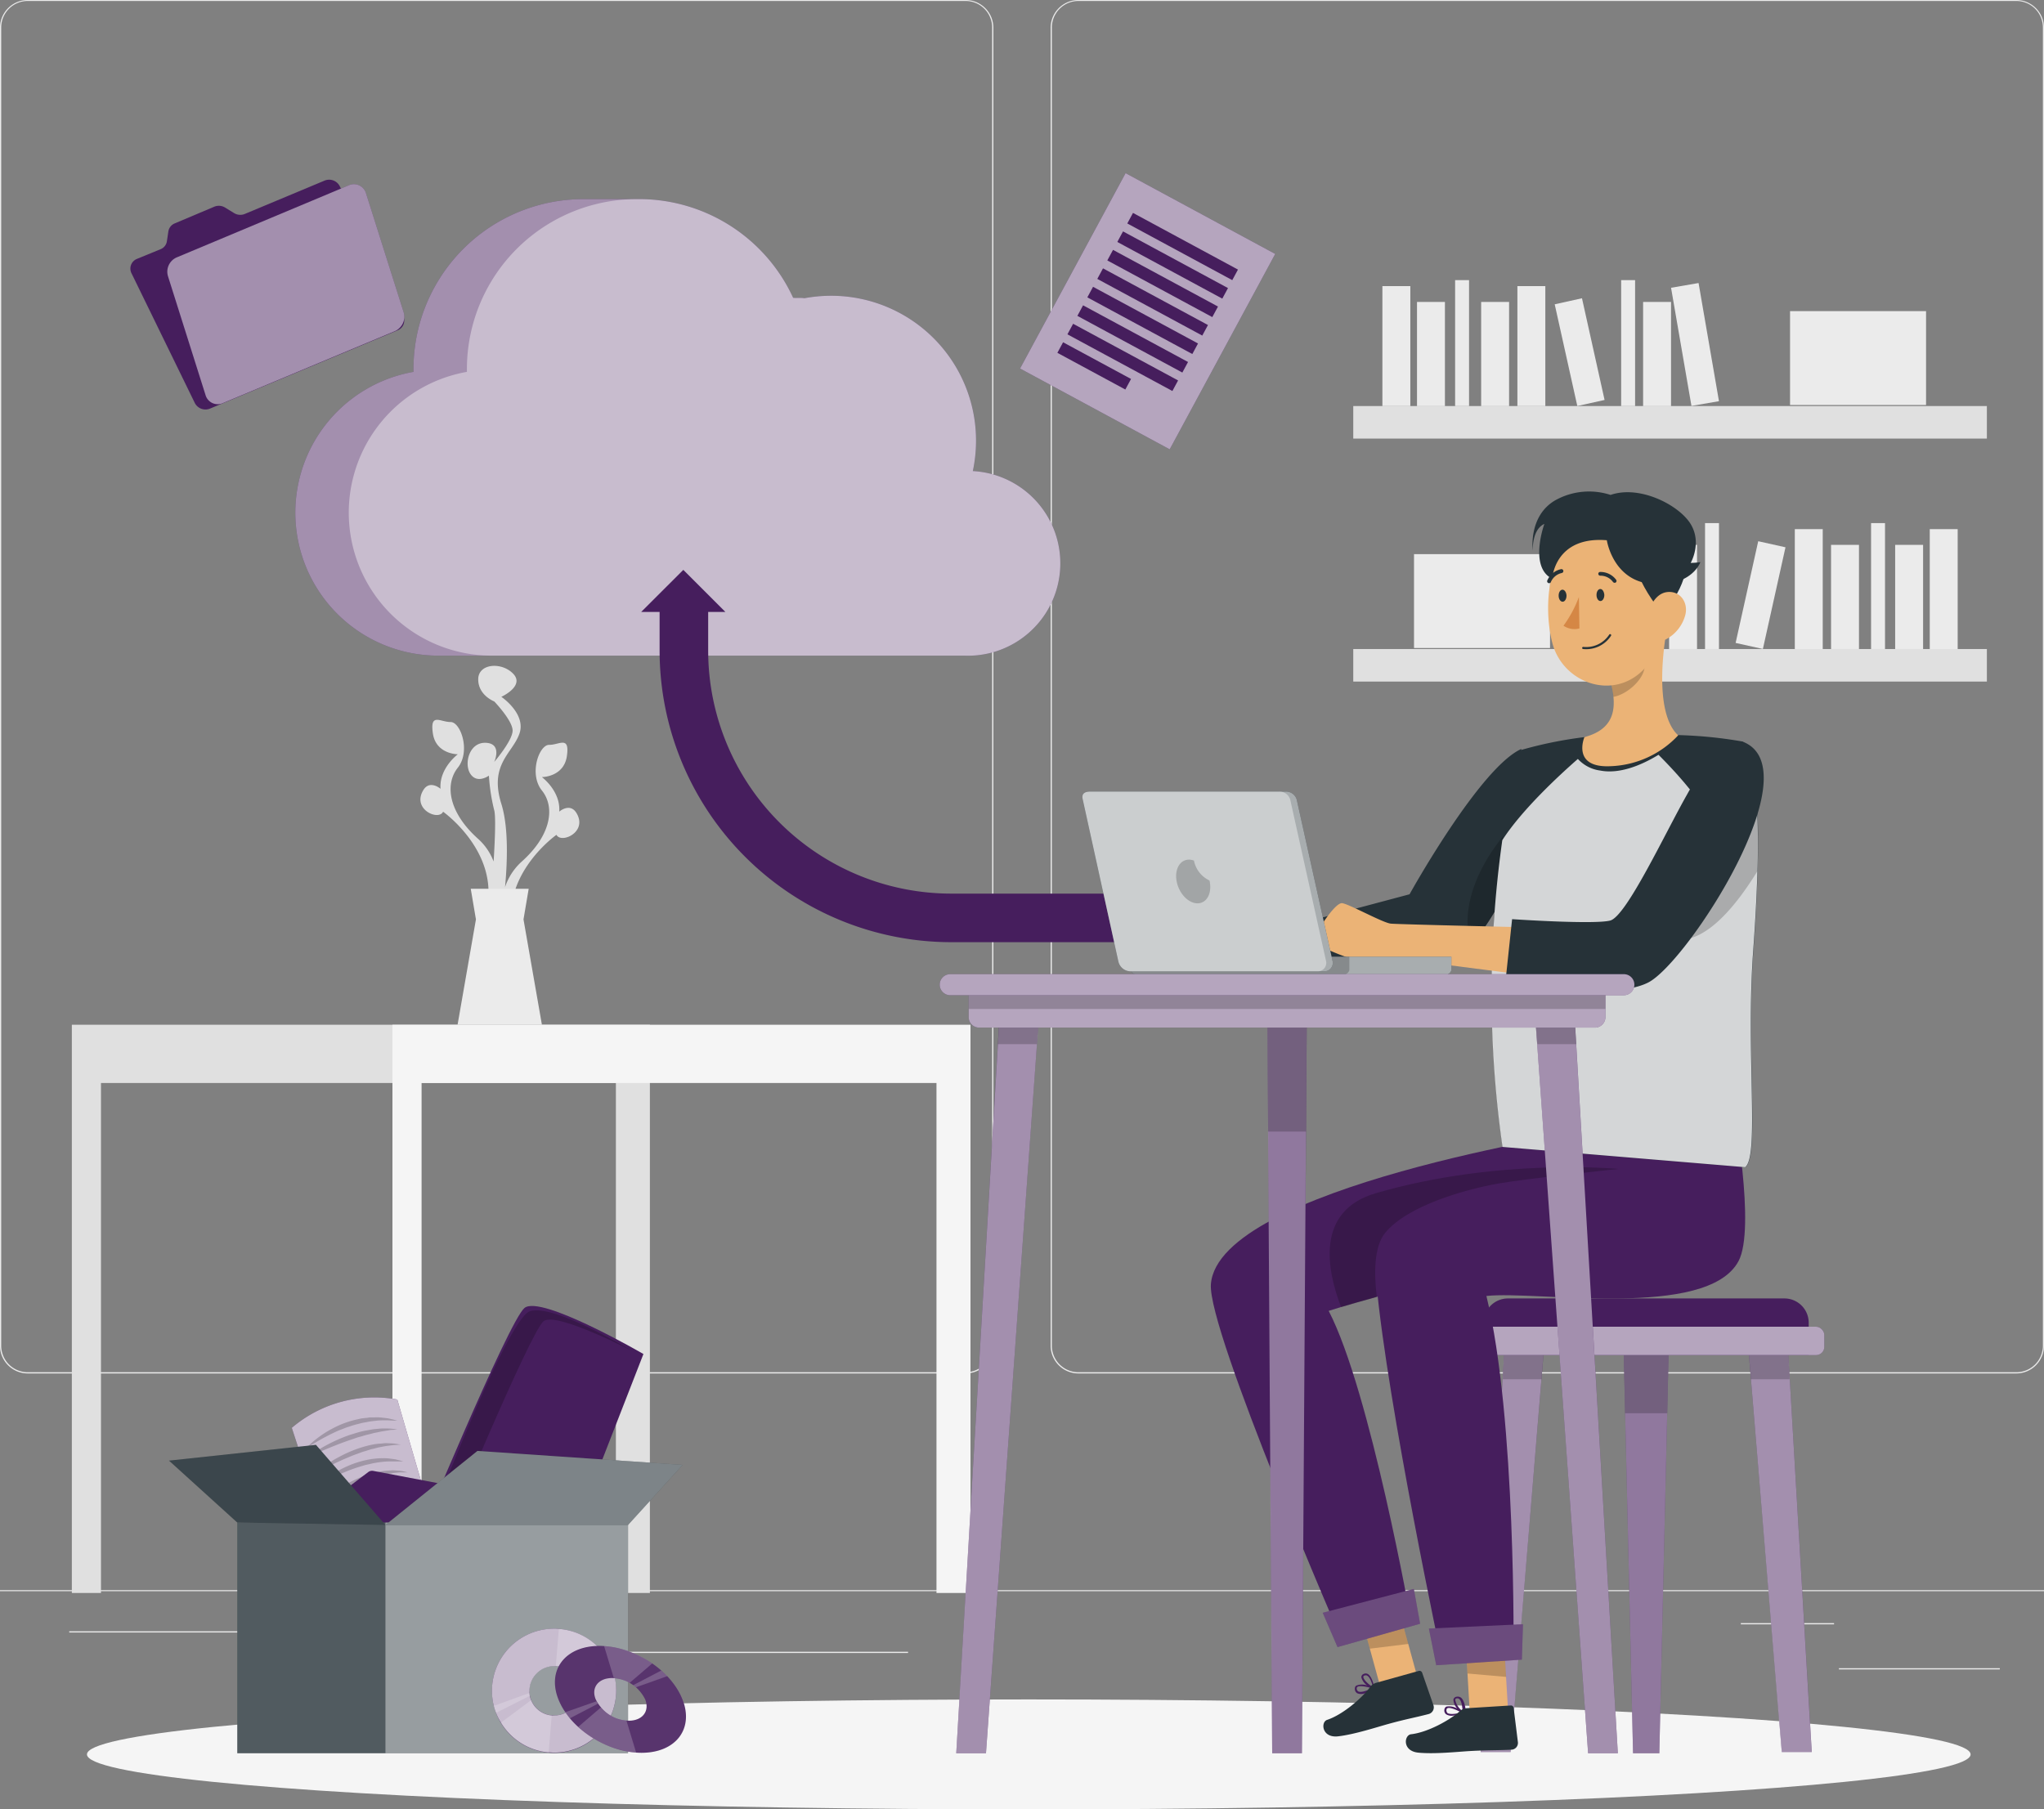 <svg xmlns="http://www.w3.org/2000/svg" width="503" height="445.348" viewBox="0 0 503 445.348">
    <rect x="0" y="0" width="503" height="445.348" fill="#808080" stroke="none"/>
    <defs>
        <style>
            .cls-1 {
            fill: #ebebeb;
            }

            .cls-2 {
            fill: #e0e0e0;
            }

            .cls-3 {
            fill: #f5f5f5;
            }

            .cls-4 {
            fill: #461e5d;
            }

            .cls-12, .cls-13, .cls-15, .cls-5, .cls-6, .cls-7, .cls-8 {
            fill: #fff;
            }

            .cls-5 {
            opacity: 0.6;
            }

            .cls-6 {
            opacity: 0.5;
            }

            .cls-7 {
            opacity: 0.4;
            }

            .cls-8 {
            opacity: 0.7;
            }

            .cls-10, .cls-12, .cls-9 {
            opacity: 0.2;
            }

            .cls-11 {
            fill: #263238;
            }

            .cls-13 {
            opacity: 0.1;
            }

            .cls-14 {
            fill: #ebb376;
            }

            .cls-15 {
            opacity: 0.8;
            }

            .cls-16 {
            fill: #d58745;
            }

            .cls-17 {
            fill: none;
            stroke: #263238;
            stroke-linecap: round;
            stroke-linejoin: round;
            stroke-width: 0.526px;
            }
        </style>
    </defs>
    <g id="Group_1736" data-name="Group 1736" transform="translate(-180 -108.432)">
        <rect id="Rectangle_2481" data-name="Rectangle 2481" class="cls-1" width="503" height="0.252"
              transform="translate(180 499.822)"/>
        <rect id="Rectangle_2482" data-name="Rectangle 2482" class="cls-1" width="39.591" height="0.299"
              transform="translate(632.532 519.033)"/>
        <rect id="Rectangle_2483" data-name="Rectangle 2483" class="cls-1" width="10.388" height="0.299"
              transform="translate(519.868 522.283)"/>
        <rect id="Rectangle_2484" data-name="Rectangle 2484" class="cls-1" width="22.939" height="0.299"
              transform="translate(608.396 507.937)"/>
        <rect id="Rectangle_2485" data-name="Rectangle 2485" class="cls-1" width="51.628" height="0.299"
              transform="translate(197.034 509.945)"/>
        <rect id="Rectangle_2486" data-name="Rectangle 2486" class="cls-1" width="7.567" height="0.299"
              transform="translate(259.312 509.945)"/>
        <rect id="Rectangle_2487" data-name="Rectangle 2487" class="cls-1" width="111.982" height="0.299"
              transform="translate(291.48 514.988)"/>
        <path id="Path_8881" data-name="Path 8881" class="cls-1"
              d="M275.838,393.051H45.024a6.826,6.826,0,0,1-6.814-6.826V61.766A6.826,6.826,0,0,1,45.024,55H275.838a6.826,6.826,0,0,1,6.826,6.826v324.4A6.826,6.826,0,0,1,275.838,393.051ZM45.024,55.239a6.527,6.527,0,0,0-6.515,6.527v324.46a6.527,6.527,0,0,0,6.515,6.527H275.838a6.539,6.539,0,0,0,6.527-6.527V61.766a6.539,6.539,0,0,0-6.527-6.527Z"
              transform="translate(141.79 53.432)"/>
        <path id="Path_8882" data-name="Path 8882" class="cls-1"
              d="M492.152,393.051H261.326a6.838,6.838,0,0,1-6.826-6.826V61.766A6.837,6.837,0,0,1,261.326,55H492.152a6.826,6.826,0,0,1,6.8,6.766v324.46A6.826,6.826,0,0,1,492.152,393.051ZM261.326,55.239a6.539,6.539,0,0,0-6.527,6.527v324.46a6.539,6.539,0,0,0,6.527,6.527H492.152a6.539,6.539,0,0,0,6.527-6.527V61.766a6.539,6.539,0,0,0-6.527-6.527Z"
              transform="translate(184.047 53.432)"/>
        <rect id="Rectangle_2488" data-name="Rectangle 2488" class="cls-2" width="155.924" height="8.009"
              transform="translate(513.018 208.375)"/>
        <rect id="Rectangle_2489" data-name="Rectangle 2489" class="cls-1" width="6.873" height="29.526"
              transform="translate(520.19 178.852)"/>
        <rect id="Rectangle_2490" data-name="Rectangle 2490" class="cls-1" width="6.873" height="29.526"
              transform="translate(553.41 178.852)"/>
        <rect id="Rectangle_2491" data-name="Rectangle 2491" class="cls-1" width="6.873" height="29.526"
              transform="matrix(0.985, -0.17, 0.17, 0.985, 591.224, 179.262)"/>
        <rect id="Rectangle_2492" data-name="Rectangle 2492" class="cls-1" width="6.873" height="25.641"
              transform="translate(528.702 182.75)"/>
        <rect id="Rectangle_2493" data-name="Rectangle 2493" class="cls-1" width="6.873" height="25.641"
              transform="translate(544.492 182.75)"/>
        <rect id="Rectangle_2494" data-name="Rectangle 2494" class="cls-1" width="6.873" height="25.641"
              transform="translate(584.346 182.75)"/>
        <rect id="Rectangle_2495" data-name="Rectangle 2495" class="cls-1" width="6.873" height="25.641"
              transform="translate(562.592 183.334) rotate(-12.53)"/>
        <rect id="Rectangle_2496" data-name="Rectangle 2496" class="cls-1" width="3.431" height="30.996"
              transform="translate(538.084 177.381)"/>
        <rect id="Rectangle_2497" data-name="Rectangle 2497" class="cls-1" width="3.431" height="30.996"
              transform="translate(578.943 177.381)"/>
        <rect id="Rectangle_2498" data-name="Rectangle 2498" class="cls-1" width="33.47" height="23.107"
              transform="translate(620.506 185.01)"/>
        <rect id="Rectangle_2499" data-name="Rectangle 2499" class="cls-2" width="155.924" height="8.009"
              transform="translate(668.943 276.189) rotate(180)"/>
        <rect id="Rectangle_2500" data-name="Rectangle 2500" class="cls-1" width="6.873" height="29.526"
              transform="translate(661.759 268.195) rotate(180)"/>
        <rect id="Rectangle_2501" data-name="Rectangle 2501" class="cls-1" width="6.873" height="29.526"
              transform="translate(628.551 268.195) rotate(180)"/>
        <rect id="Rectangle_2502" data-name="Rectangle 2502" class="cls-1" width="6.873" height="29.526"
              transform="matrix(-0.985, -0.17, 0.17, -0.985, 585.732, 268.186)"/>
        <rect id="Rectangle_2503" data-name="Rectangle 2503" class="cls-1" width="6.873" height="25.641"
              transform="translate(653.247 268.182) rotate(180)"/>
        <rect id="Rectangle_2504" data-name="Rectangle 2504" class="cls-1" width="6.873" height="25.641"
              transform="translate(637.469 268.182) rotate(180)"/>
        <rect id="Rectangle_2505" data-name="Rectangle 2505" class="cls-1" width="6.873" height="25.641"
              transform="translate(597.615 268.182) rotate(180)"/>
        <rect id="Rectangle_2506" data-name="Rectangle 2506" class="cls-1" width="6.873" height="25.641"
              transform="translate(613.821 268.168) rotate(-167.47)"/>
        <rect id="Rectangle_2507" data-name="Rectangle 2507" class="cls-1" width="3.431" height="30.996"
              transform="translate(643.875 268.182) rotate(180)"/>
        <rect id="Rectangle_2508" data-name="Rectangle 2508" class="cls-1" width="3.431" height="30.996"
              transform="translate(603.017 268.182) rotate(180)"/>
        <rect id="Rectangle_2509" data-name="Rectangle 2509" class="cls-1" width="33.47" height="23.107"
              transform="translate(561.442 267.93) rotate(180)"/>
        <path id="Path_8883" data-name="Path 8883" class="cls-2"
              d="M53,266V405.859h7.172V280.344H186.881V405.859h8.368V266Z" transform="translate(144.68 94.654)"/>
        <path id="Path_8884" data-name="Path 8884" class="cls-3"
              d="M119,266V405.859h7.172V280.344H252.881V405.859h8.368V266Z" transform="translate(157.574 94.654)"/>
        <path id="Path_8885" data-name="Path 8885" class="cls-2"
              d="M163.155,228.319c-1.6-2.63-4.232-.335-4.232-.335.371-5.056-4.267-8.5-4.267-8.5s5.391,0,6.144-5.152-1.877-2.749-4.351-2.785-5.056,7.172-1.793,11.236,2.391,11-5.14,17.656a14.775,14.775,0,0,0-3.933,6.132c.574-6.12.9-14.751-.908-20.5-3.06-9.79,2.773-12.42,4.459-17.309s-4.459-9.037-4.459-9.037,5.786-2.63,2.953-5.642-8.643-2.606-8.643,1.339,3.945,5.439,3.945,5.439,4.518,4.7,4.518,7.172-4.518,7.71-4.518,7.71,2.068-4.507-2.068-4.7-5.463,5.26-3.765,7.71,4.519.371,4.519.371a47.145,47.145,0,0,0,1.291,8.463c.418,1.411.227,6.933-.132,12.671a14.345,14.345,0,0,0-3.67-5.439c-7.519-6.658-8.368-13.591-5.14-17.656s.681-11.272-1.793-11.236-5.1-2.391-4.351,2.785,6.144,5.152,6.144,5.152-4.638,3.443-4.256,8.5c0,0-2.642-2.3-4.244.335-2.845,4.71,3.765,7.626,4.877,5.307,0,0,14.034,9.934,10.651,24.23l.789,1.2c-.108,1.2-.167,1.853-.167,1.853l1.1-.466,1.2,1.841a43.032,43.032,0,0,0,.323,6.216l3.347-4.961c-3.383-14.344,10.651-24.23,10.651-24.23C159.39,235.946,166.012,233.029,163.155,228.319Z"
              transform="translate(158.699 80.217)"/>
        <path id="Path_8886" data-name="Path 8886" class="cls-1"
              d="M153.162,271.47l-4.53-25.928L149.91,238H135.649l1.279,7.543L132.41,271.47Z"
              transform="translate(160.194 89.184)"/>
        <g id="freepik--Shadow--inject-105" transform="translate(201.397 526.717)">
            <ellipse id="freepik--path--inject-105" class="cls-3" cx="231.77" cy="13.532" rx="231.77" ry="13.532"
                     transform="translate(0 0)"/>
        </g>
        <g id="freepik--Files--inject-105" transform="translate(212.083 151.051)">
            <rect id="Rectangle_2510" data-name="Rectangle 2510" class="cls-4" width="41.85" height="54.652"
                  transform="translate(244.91 0) rotate(28.37)"/>
            <rect id="Rectangle_2511" data-name="Rectangle 2511" class="cls-5" width="41.85" height="54.652"
                  transform="translate(244.91 0) rotate(28.37)"/>
            <rect id="Rectangle_2512" data-name="Rectangle 2512" class="cls-4" width="29.358" height="2.953"
                  transform="translate(246.732 9.784) rotate(28.37)"/>
            <rect id="Rectangle_2513" data-name="Rectangle 2513" class="cls-4" width="29.358" height="2.953"
                  transform="translate(244.277 14.336) rotate(28.37)"/>
            <rect id="Rectangle_2514" data-name="Rectangle 2514" class="cls-4" width="29.358" height="2.953"
                  transform="translate(241.816 18.884) rotate(28.37)"/>
            <rect id="Rectangle_2515" data-name="Rectangle 2515" class="cls-4" width="29.358" height="2.953"
                  transform="translate(239.35 23.431) rotate(28.37)"/>
            <rect id="Rectangle_2516" data-name="Rectangle 2516" class="cls-4" width="29.358" height="2.953"
                  transform="translate(236.9 27.973) rotate(28.37)"/>
            <rect id="Rectangle_2517" data-name="Rectangle 2517" class="cls-4" width="29.358" height="2.953"
                  transform="translate(234.446 32.531) rotate(28.37)"/>
            <rect id="Rectangle_2518" data-name="Rectangle 2518" class="cls-4" width="29.358" height="2.953"
                  transform="translate(231.997 37.073) rotate(28.37)"/>
            <rect id="Rectangle_2519" data-name="Rectangle 2519" class="cls-4" width="19.006" height="2.953"
                  transform="translate(229.526 41.625) rotate(28.37)"/>
            <path id="Path_8893" data-name="Path 8893" class="cls-4"
                  d="M90.559,100.213l-2.2-1.351a2.929,2.929,0,0,0-2.63-.227l-9.766,4.124a2.558,2.558,0,0,0-1.566,1.984l-.359,2.391a2.486,2.486,0,0,1-1.554,1.972L66.652,111.5a2.57,2.57,0,0,0-1.3,3.586l15.54,31.845a2.941,2.941,0,0,0,3.718,1.423l46.213-19.293a2.558,2.558,0,0,0,1.315-3.586l-15.54-31.833a2.941,2.941,0,0,0-3.718-1.434L93.189,100.44A2.929,2.929,0,0,1,90.559,100.213Z"
                  transform="translate(-65.049 -90.391)"/>
            <path id="Path_8894" data-name="Path 8894" class="cls-4"
                  d="M117.3,93.205,74.968,110.944a3.837,3.837,0,0,0-2.152,4.626l9.264,29.322a3.108,3.108,0,0,0,4.244,1.913l42.34-17.715a3.861,3.861,0,0,0,2.152-4.626L121.54,95.142a3.1,3.1,0,0,0-4.244-1.937Z"
                  transform="translate(-63.563 -90.209)"/>
            <path id="Path_8895" data-name="Path 8895" class="cls-6"
                  d="M117.3,93.205,74.968,110.944a3.837,3.837,0,0,0-2.152,4.626l9.264,29.322a3.108,3.108,0,0,0,4.244,1.913l42.34-17.715a3.861,3.861,0,0,0,2.152-4.626L121.54,95.142a3.1,3.1,0,0,0-4.244-1.937Z"
                  transform="translate(-63.563 -90.209)"/>
        </g>
        <g id="freepik--Cloud--inject-105" transform="translate(252.677 157.441)">
            <path id="Path_8896" data-name="Path 8896" class="cls-4"
                  d="M265.729,162.941a36.016,36.016,0,0,0,.789-7.507,35.646,35.646,0,0,0-35.646-35.646,36.291,36.291,0,0,0-6.587.61c-.908-.167-1.829,0-2.773-.108A41.742,41.742,0,0,0,183.272,96H170.123a41.838,41.838,0,0,0-42.041,41.742v.777a35.192,35.192,0,0,0,6.455,69.846h129.1a22.736,22.736,0,0,0,2.068-45.424Z"
                  transform="translate(-99.009 -95.999)"/>
            <path id="Path_8897" data-name="Path 8897" class="cls-6"
                  d="M265.729,162.941a36.016,36.016,0,0,0,.789-7.507,35.646,35.646,0,0,0-35.646-35.646,36.291,36.291,0,0,0-6.587.61c-.908-.167-1.829,0-2.773-.108A41.742,41.742,0,0,0,183.272,96H170.123a41.838,41.838,0,0,0-42.041,41.742v.777a35.192,35.192,0,0,0,6.455,69.846h129.1a22.736,22.736,0,0,0,2.068-45.424Z"
                  transform="translate(-99.009 -95.999)"/>
            <path id="Path_8898" data-name="Path 8898" class="cls-7"
                  d="M263.579,162.941a36.016,36.016,0,0,0,.789-7.507,35.646,35.646,0,0,0-35.646-35.646,36.291,36.291,0,0,0-6.586.61c-.908-.167-1.829,0-2.773-.108A41.742,41.742,0,0,0,181.123,96h0a41.838,41.838,0,0,0-42.041,41.742v.777a35.192,35.192,0,0,0,6.455,69.846H261.488a22.736,22.736,0,0,0,2.068-45.424Z"
                  transform="translate(-96.86 -95.999)"/>
            <path id="Path_8899" data-name="Path 8899" class="cls-4"
                  d="M285.97,250.722H245.722a59.84,59.84,0,0,1-59.769-59.769V179H174v11.954a71.806,71.806,0,0,0,71.722,71.722H285.97Z"
                  transform="translate(-84.358 -79.783)"/>
            <path id="Path_8900" data-name="Path 8900" class="cls-4" d="M180.574,172.34,170.21,182.692h20.716Z"
                  transform="translate(-85.098 -81.084)"/>
        </g>
        <g id="freepik--Stuff--inject-105" transform="translate(221.587 429.873)">
            <path id="Path_8901" data-name="Path 8901" class="cls-4"
                  d="M105.452,372.135,98.28,350.224a31.271,31.271,0,0,1,25.963-6.969l5.977,20.513Z"
                  transform="translate(-68.061 -320.225)"/>
            <path id="Path_8902" data-name="Path 8902" class="cls-8"
                  d="M105.452,372.135,98.28,350.224a31.271,31.271,0,0,1,25.963-6.969l5.977,20.513Z"
                  transform="translate(-68.061 -320.225)"/>
            <g id="Group_1717" data-name="Group 1717" class="cls-9" transform="translate(33.638 27.411)">
                <path id="Path_8903" data-name="Path 8903"
                      d="M101.14,354.6A19.382,19.382,0,0,1,103.973,352a25.442,25.442,0,0,1,3.323-2.176c.634-.335,1.3-.693,2.008-1a18.842,18.842,0,0,1,2.164-.837,21.416,21.416,0,0,1,2.235-.622l1.112-.251,1.112-.131c.359,0,.717-.108,1.064-.131h1.028a10.763,10.763,0,0,1,1.889.06c.574.06,1.1.108,1.566.191l1.2.275,1.016.263h-1.052l-1.2-.06h-1.554a16.616,16.616,0,0,0-1.805.143,17.55,17.55,0,0,0-2,.3l-1.052.191-1.052.275a19.656,19.656,0,0,0-2.128.634c-.729.191-1.411.514-2.1.765s-1.339.574-1.972.873-1.2.6-1.817.92-1.112.6-1.6.885c-.98.574-1.793,1.064-2.391,1.446Z"
                      transform="translate(-101.14 -346.836)"/>
                <path id="Path_8904" data-name="Path 8904"
                      d="M101.67,356.148s.275-.239.8-.61,1.267-.909,2.211-1.458a35.985,35.985,0,0,1,3.311-1.769,39.665,39.665,0,0,1,3.993-1.626c.705-.2,1.411-.442,2.1-.634a19.174,19.174,0,0,1,2.08-.466c.681-.108,1.339-.263,1.972-.311s1.2-.131,1.781-.143a20.59,20.59,0,0,1,2.654.1l1,.12s-.371.06-1,.12a4,4,0,0,0-1.124.12l-1.458.227c-.538.084-1.1.239-1.709.347s-1.2.311-1.877.454-1.315.383-2,.55-1.351.442-2.032.657c-2.725.909-5.391,2.008-7.387,2.857-.992.442-1.841.777-2.391,1.052Z"
                      transform="translate(-101.036 -346.389)"/>
                <path id="Path_8905" data-name="Path 8905"
                      d="M103.08,359.643a8.371,8.371,0,0,1,.741-.657c.478-.394,1.2-.956,2.056-1.566a31.088,31.088,0,0,1,3.144-1.9,33.314,33.314,0,0,1,3.837-1.757,28.581,28.581,0,0,1,4.064-1.2,16.874,16.874,0,0,1,1.937-.287c.622,0,1.2-.132,1.745-.12l1.47.06a8.144,8.144,0,0,1,1.124.143l.968.167s-.359,0-.98.06a6.246,6.246,0,0,0-1.1.072l-1.434.191c-.514.06-1.064.2-1.662.3s-1.2.311-1.829.442-1.267.394-1.925.574-1.3.454-1.96.681-1.3.49-1.937.765-1.267.514-1.853.8c-1.2.538-2.307,1.088-3.251,1.554s-1.745.873-2.283,1.2Z"
                      transform="translate(-100.761 -345.796)"/>
                <path id="Path_8906" data-name="Path 8906"
                      d="M103.92,361.824a19.506,19.506,0,0,1,2.69-2.223,26.95,26.95,0,0,1,3.084-1.841c.6-.287,1.2-.574,1.853-.837a19.572,19.572,0,0,1,1.984-.705,20.52,20.52,0,0,1,2.044-.526,15.4,15.4,0,0,1,2.02-.323,13.147,13.147,0,0,1,1.913-.108,11.115,11.115,0,0,1,1.7.072l1.434.191,1.076.263c.586.155.92.263.92.263h-3.443a13.473,13.473,0,0,0-1.638.1,17.4,17.4,0,0,0-1.817.251c-.622.084-1.2.263-1.913.406s-1.291.347-1.936.538a37.44,37.44,0,0,0-3.753,1.363c-1.2.5-2.259,1.016-3.18,1.47s-1.685.861-2.211,1.2Z"
                      transform="translate(-100.597 -345.191)"/>
                <path id="Path_8907" data-name="Path 8907"
                      d="M105.08,365.066a8.2,8.2,0,0,1,.705-.657c.466-.394,1.124-.956,1.972-1.566a29.222,29.222,0,0,1,3.024-1.9c.562-.323,1.2-.634,1.793-.92s1.279-.538,1.925-.825a17.518,17.518,0,0,1,1.984-.657,17.016,17.016,0,0,1,1.984-.466,18.451,18.451,0,0,1,1.877-.251c.61,0,1.2-.1,1.709-.072l1.434.1a5.977,5.977,0,0,1,1.088.191l.932.215h-2.032l-1.387.131c-.5.06-1.052.191-1.614.263s-1.2.287-1.781.406-1.2.383-1.877.55a16.213,16.213,0,0,0-1.9.669c-.634.239-1.267.478-1.877.753s-1.2.514-1.793.8c-1.2.538-2.211,1.088-3.132,1.554s-1.685.861-2.2,1.2Z"
                      transform="translate(-100.37 -344.704)"/>
            </g>
            <path id="Path_8908" data-name="Path 8908" class="cls-4"
                  d="M101.786,369.339l14.727-11.165a1.59,1.59,0,0,1,1.279-.3l16.819,3.192a1.614,1.614,0,0,1,.466,3.012L121.2,371.6a1.745,1.745,0,0,1-.729.191l-17.691.454a1.614,1.614,0,0,1-.992-2.9Z"
                  transform="translate(-67.502 -317.274)"/>
            <path id="Path_8909" data-name="Path 8909" class="cls-4"
                  d="M123.89,382.592s22.64-54.784,26.633-58.179,29.287,11.32,29.287,11.32l-22.521,57.82Z"
                  transform="translate(-63.058 -323.905)"/>
            <path id="Path_8910" data-name="Path 8910" class="cls-10"
                  d="M130.078,382.021s21.684-52.333,24.912-54.593S176.7,334.8,176.7,334.8s-19.257-11.762-25.163-9.766S125.5,380.825,125.5,380.825Z"
                  transform="translate(-62.743 -323.728)"/>
            <rect id="Rectangle_2523" data-name="Rectangle 2523" class="cls-11" width="96.156" height="56.78"
                  transform="translate(16.807 53.308)"/>
            <rect id="Rectangle_2524" data-name="Rectangle 2524" class="cls-12" width="96.156" height="56.78"
                  transform="translate(16.807 53.308)"/>
            <rect id="Rectangle_2525" data-name="Rectangle 2525" class="cls-7" width="59.697" height="56.78"
                  transform="translate(53.266 53.308)"/>
            <path id="Path_8911" data-name="Path 8911" class="cls-11"
                  d="M117.56,371.979,140.2,353.75l50.5,3.443-13.448,14.787Z" transform="translate(-64.294 -318.074)"/>
            <path id="Path_8912" data-name="Path 8912" class="cls-11"
                  d="M126.266,372.224,109.16,352.5,73,356.385l16.807,15.241Z" transform="translate(-73 -318.318)"/>
            <path id="Path_8913" data-name="Path 8913" class="cls-13"
                  d="M126.266,372.224,109.16,352.5,73,356.385l16.807,15.241Z" transform="translate(-73 -318.318)"/>
            <path id="Path_8914" data-name="Path 8914" class="cls-7"
                  d="M117.56,371.979,140.2,353.75l50.5,3.443-13.448,14.787Z" transform="translate(-64.294 -318.074)"/>
            <path id="Path_8915" data-name="Path 8915" class="cls-4"
                  d="M154.767,390.36a15.277,15.277,0,1,0,15.277,15.277A15.277,15.277,0,0,0,154.767,390.36Zm0,21.361a6.084,6.084,0,1,1,4.31-1.778A6.1,6.1,0,0,1,154.767,411.721Z"
                  transform="translate(-60.01 -310.921)"/>
            <path id="Path_8916" data-name="Path 8916" class="cls-8"
                  d="M168.537,399a14.8,14.8,0,0,0-.932-1.638,13.614,13.614,0,0,0-1.53-2,15.109,15.109,0,0,0-10.125-4.949,9.813,9.813,0,0,0-1.2-.06,15.289,15.289,0,0,0-14.811,18.983,12.525,12.525,0,0,0,.55,1.721,13.757,13.757,0,0,0,1.2,2.391,15.241,15.241,0,0,0,11.762,7.352c.442,0,.885.06,1.327.06a15.289,15.289,0,0,0,13.771-21.9Zm-13.771,12.719a4.615,4.615,0,0,1-.574,0,6.061,6.061,0,0,1-5.056-3.741,6.611,6.611,0,0,1-.335-1.076,6.474,6.474,0,0,1-.084-.693,4.06,4.06,0,0,1,0-.538,6.084,6.084,0,0,1,6.084-6.1,2.594,2.594,0,0,1,.43,0,6.048,6.048,0,0,1,3.431,1.339,5.8,5.8,0,0,1,.669.657,4.665,4.665,0,0,1,.478.61,5.977,5.977,0,0,1,1.088,3.467,6.084,6.084,0,0,1-6.132,6.073Z"
                  transform="translate(-60.01 -310.921)"/>
            <path id="Path_8917" data-name="Path 8917" class="cls-12"
                  d="M153.836,408.812l-.753,9.157a15.241,15.241,0,0,1-11.762-7.352l7.459-5.547a6.061,6.061,0,0,0,5.056,3.741Z"
                  transform="translate(-59.652 -308.047)"/>
            <path id="Path_8918" data-name="Path 8918" class="cls-12"
                  d="M163.508,395.359l-7.447,5.535a6.049,6.049,0,0,0-3.431-1.339l.753-9.145A15.11,15.11,0,0,1,163.508,395.359Z"
                  transform="translate(-57.443 -310.911)"/>
            <path id="Path_8919" data-name="Path 8919" class="cls-12"
                  d="M148.726,404.283l-8.3,4.2a12.525,12.525,0,0,1-.55-1.721l8.762-3.168a6.466,6.466,0,0,0,.084.693Z"
                  transform="translate(-59.934 -308.336)"/>
            <path id="Path_8920" data-name="Path 8920" class="cls-12"
                  d="M165.3,397.858l-8.762,3.168a4.666,4.666,0,0,0-.478-.61l8.308-4.2a14.8,14.8,0,0,1,.932,1.638Z"
                  transform="translate(-56.773 -309.776)"/>
            <path id="Path_8921" data-name="Path 8921" class="cls-4"
                  d="M163.387,393.91c-8.368,0-12.946,5.893-10.077,13.149s12.013,13.149,20.441,13.149,12.958-5.881,10.089-13.149S171.826,393.91,163.387,393.91Zm7.256,18.4a9.276,9.276,0,0,1-8.152-5.248c-1.2-2.893.657-5.248,4.016-5.248a9.3,9.3,0,0,1,8.152,5.248c1.16,2.893-.657,5.248-4.016,5.248Z"
                  transform="translate(-57.477 -310.228)"/>
            <path id="Path_8922" data-name="Path 8922" class="cls-13"
                  d="M180.084,401.337c-.466-.478-.956-.956-1.482-1.411a21.282,21.282,0,0,0-2.211-1.709,23.752,23.752,0,0,0-11.8-4.267h-1.2c-8.368,0-12.946,5.881-10.077,13.149a15.541,15.541,0,0,0,1.709,3.192,14.347,14.347,0,0,0,1.2,1.482,19.3,19.3,0,0,0,2,2.092A24.386,24.386,0,0,0,172.47,420.2h1.351c8.439,0,12.958-5.893,10.1-13.149a18.1,18.1,0,0,0-3.837-5.714ZM170.629,412.3h-.586a9.754,9.754,0,0,1-6.324-3.216,7.245,7.245,0,0,1-.693-.932,5.769,5.769,0,0,1-.323-.6,4.052,4.052,0,0,1-.215-.466c-1.2-2.9.657-5.248,4.016-5.248a2.6,2.6,0,0,1,.43,0,9.193,9.193,0,0,1,3.885,1.2,8.78,8.78,0,0,1,.9.574,5.75,5.75,0,0,1,.681.526,7.507,7.507,0,0,1,2.271,2.976C175.817,409.944,174,412.3,170.629,412.3Z"
                  transform="translate(-57.475 -310.22)"/>
            <path id="Path_8923" data-name="Path 8923" class="cls-12"
                  d="M169.108,409.8l2.391,7.889a24.386,24.386,0,0,1-14.249-6.335l5.57-4.781A9.754,9.754,0,0,0,169.108,409.8Z"
                  transform="translate(-56.54 -307.754)"/>
            <path id="Path_8924" data-name="Path 8924" class="cls-12"
                  d="M174.416,398.221,168.846,403a9.192,9.192,0,0,0-3.885-1.2l-2.391-7.877a23.753,23.753,0,0,1,11.846,4.291Z"
                  transform="translate(-55.501 -310.224)"/>
            <path id="Path_8925" data-name="Path 8925" class="cls-12"
                  d="M162.619,405.9l-6.873,3.586a14.344,14.344,0,0,1-1.2-1.482l7.71-2.7A5.765,5.765,0,0,0,162.619,405.9Z"
                  transform="translate(-57.068 -308.002)"/>
            <path id="Path_8926" data-name="Path 8926" class="cls-12"
                  d="M176.938,400.355l-7.686,2.737a5.742,5.742,0,0,0-.681-.526l6.885-3.586A16.14,16.14,0,0,1,176.938,400.355Z"
                  transform="translate(-54.328 -309.237)"/>
        </g>
        <g id="freepik--Chair--inject-105" transform="translate(541.277 428.025)">
            <path id="Path_8927" data-name="Path 8927" class="cls-4"
                  d="M372.4,330l.43,18.612,1.96,84.19h6.467l1.948-84.19.43-18.612Z"
                  transform="translate(-334.196 -320.867)"/>
            <path id="Path_8928" data-name="Path 8928" class="cls-7"
                  d="M372.4,330l.43,18.612,1.96,84.19h6.467l1.948-84.19.43-18.612Z"
                  transform="translate(-334.196 -320.867)"/>
            <path id="Path_8929" data-name="Path 8929" class="cls-10" d="M372.4,330l.43,19.126h10.376l.43-19.126Z"
                  transform="translate(-334.196 -320.867)"/>
            <path id="Path_8930" data-name="Path 8930" class="cls-4" d="M343.02,432.288,349,331.1h9.766L350.4,432.288Z"
                  transform="translate(-339.936 -320.652)"/>
            <path id="Path_8931" data-name="Path 8931" class="cls-6"
                  d="M350.417,432.308H343.03l5.427-92.1.538-9.2h9.766l-.753,9.2Z"
                  transform="translate(-339.934 -320.672)"/>
            <path id="Path_8932" data-name="Path 8932" class="cls-10" d="M357.874,331l-.753,9.563H347.57l.538-9.563Z"
                  transform="translate(-339.047 -320.672)"/>
            <path id="Path_8933" data-name="Path 8933" class="cls-4"
                  d="M406.388,432.288,398.02,331.1h9.766l5.977,101.188Z" transform="translate(-329.191 -320.652)"/>
            <path id="Path_8934" data-name="Path 8934" class="cls-6"
                  d="M406.364,432.308l-7.591-92.1-.753-9.2h9.766l.538,9.2,5.427,92.1Z"
                  transform="translate(-329.191 -320.672)"/>
            <path id="Path_8935" data-name="Path 8935" class="cls-10" d="M398.02,331l.753,9.563h9.551L407.786,331Z"
                  transform="translate(-329.191 -320.672)"/>
            <path id="Path_8936" data-name="Path 8936" class="cls-4"
                  d="M0,.024H79.994V8a5.977,5.977,0,0,1-5.977,5.977H5.977A5.977,5.977,0,0,1,0,8V.024Z"
                  transform="translate(83.819 13.974) rotate(180)"/>
            <rect id="Rectangle_2526" data-name="Rectangle 2526" class="cls-4" width="87.656" height="6.981" rx="2.01"
                  transform="translate(87.656 13.938) rotate(180)"/>
            <rect id="Rectangle_2527" data-name="Rectangle 2527" class="cls-5" width="87.656" height="6.981" rx="2.01"
                  transform="translate(87.656 13.938) rotate(180)"/>
        </g>
        <g id="freepik--Character--inject-105" transform="translate(446.367 229.408)">
            <g id="freepik--group--inject-105" transform="translate(0 0)">
                <path id="Path_8937" data-name="Path 8937" class="cls-11"
                      d="M363.267,231.071s-.335.908-.944,2.391-1.542,3.742-2.678,6.2c-2.749,5.977-6.742,13.579-10.914,17.68a11.237,11.237,0,0,1-3.706,2.582c-4.447,1.709-15.6,2.02-25.557,1.925s-18.469-.6-18.469-.6v-7.543l32.741-8.726S351,213.834,361.235,209.22Z"
                      transform="translate(-253.235 -145.846)"/>
                <path id="Path_8938" data-name="Path 8938" class="cls-10"
                      d="M354.64,230.594c-.622,1.554-1.542,3.742-2.678,6.2-2.749,5.977-6.742,13.579-10.914,17.68C336.805,238.842,352.5,223.96,352.5,223.96Z"
                      transform="translate(-245.553 -142.967)"/>
                <path id="Path_8939" data-name="Path 8939" class="cls-14"
                      d="M350.532,412.693,341,411.39l-1.315-22.64,9.5,1.315Z" transform="translate(-245.676 -110.771)"/>
                <path id="Path_8940" data-name="Path 8940" class="cls-10"
                      d="M349.193,390.063l-9.5-1.3.753,12.934,9.5.837Z" transform="translate(-245.676 -110.769)"/>
                <path id="Path_8941" data-name="Path 8941" class="cls-4"
                      d="M353.716,300.361l2.319-14.56,53.337-3.192s5.678,30.291,1.315,38.359c-7.782,14.4-49.739,7.172-62.028,8.547,7.387,30.064,6.67,88.637,6.67,88.637l-17.536,1.339s-13.484-63.2-16.221-93.239C319.72,306.027,336.527,306.529,353.716,300.361Z"
                      transform="translate(-249.243 -131.508)"/>
                <path id="Path_8942" data-name="Path 8942" class="cls-4"
                      d="M355.249,398.154l-21.074,1.375L332.37,390.5l23.154-1.064Z"
                      transform="translate(-247.106 -110.637)"/>
                <path id="Path_8943" data-name="Path 8943" class="cls-14"
                      d="M332.928,405.281l-9.587.705-6-21.863,9.575-.693Z" transform="translate(-250.043 -111.811)"/>
                <path id="Path_8944" data-name="Path 8944" class="cls-4"
                      d="M322.091,403.155h-.167c0-.143-.49-2.833-1.65-3.467a1.076,1.076,0,0,0-.956,0,.837.837,0,0,0-.586.873,3.586,3.586,0,0,0,1.41,1.948,3.837,3.837,0,0,0-2.678.072.849.849,0,0,0-.335.753,1.2,1.2,0,0,0,.61,1.124,2.57,2.57,0,0,0,1.865,0,11.95,11.95,0,0,0,2.391-1h.084v-.072a.191.191,0,0,0,.012-.227Zm-2.881-2.678c0-.132,0-.3.323-.418h.108a.6.6,0,0,1,.514.06c.693.371,1.2,1.829,1.4,2.7l-.215-.06c-.944-.562-2.044-1.638-2.128-2.283Zm-1.255,3.514a.849.849,0,0,1-.371-.729.43.43,0,0,1,.155-.371c.55-.406,2.3-.06,3.586.323C319.736,404,318.517,404.29,317.955,403.992Z"
                      transform="translate(-250.084 -108.656)"/>
                <path id="Path_8945" data-name="Path 8945" class="cls-10"
                      d="M326.915,383.43l-9.575.705,3.431,12.492,9.467-1.16Z" transform="translate(-250.043 -111.811)"/>
                <path id="Path_8946" data-name="Path 8946" class="cls-4"
                      d="M319.923,413.741l16.879-5s-10.077-56.876-20.321-76.6c.765-.251,1.781-.574,3.036-.944,2.259-.681,5.26-1.53,8.786-2.51,24.529-6.8,74.244-19.556,74.244-19.556L379.835,287.94s-90.466,13.795-92.342,37.63C286.62,337.022,319.923,413.741,319.923,413.741Z"
                      transform="translate(-255.877 -130.467)"/>
                <path id="Path_8947" data-name="Path 8947" class="cls-4"
                      d="M334.477,390.741l-20.321,5.75-3.646-8.451,22.425-5.869Z"
                      transform="translate(-251.377 -112.057)"/>
                <path id="Path_8948" data-name="Path 8948" class="cls-10"
                      d="M314.761,329.793c2.259-.681,5.26-1.53,8.786-2.51-.705-5.786-.717-12.42,2.068-15.8,5.535-6.742,19.771-10.7,27.876-12.133,6.778-1.2,29.55-3.586,29.55-3.586s-29.55-2.833-59.769,5.977C308.354,306.113,311.259,320.708,314.761,329.793Z"
                      transform="translate(-251.098 -129.024)"/>
                <path id="Path_8949" data-name="Path 8949" class="cls-11"
                      d="M407.715,312.745c3.586-2.737.143-28.2,1.972-53.242,2.785-38.132,0-50.385-2.809-51.568a108.056,108.056,0,0,0-15.7-1.554,200.957,200.957,0,0,0-23.083.5,101.29,101.29,0,0,0-15.54,3.156s-12.575,40.045-4.542,97.722Z"
                      transform="translate(-244.573 -146.426)"/>
                <path id="Path_8950" data-name="Path 8950" class="cls-15"
                      d="M410.691,239.061h0c-.155,5.606-.49,12.109-1.04,19.616-1.829,25.043,1.59,50.5-1.972,53.242l-59.709-4.985a269.221,269.221,0,0,1-.06-75.488c4.853-7.579,14.273-16.221,18.6-20.011a8.989,8.989,0,0,0,5.5,2.857c4.65.908,9.957-1.2,14.344-3.873,3.467,3.455,10.041,10.448,12.922,16.341a18.784,18.784,0,0,1,.8,1.877c1.829,5.116,7.411-1.2,10.256-9.42a178.115,178.115,0,0,1,.359,19.843Z"
                      transform="translate(-244.584 -145.612)"/>
                <path id="Path_8951" data-name="Path 8951" class="cls-14"
                      d="M384.713,184.71c-1.3,7.459-2.462,21.086,2.833,25.94a23.907,23.907,0,0,1-16.735,7.6c-9.563.418-6.335-7.172-6.335-7.172,8.248-2.152,7.889-8.3,6.323-14.034Z"
                      transform="translate(-240.936 -150.635)"/>
                <path id="Path_8952" data-name="Path 8952" class="cls-10"
                      d="M377.916,188.94l-8.236,7.34a23.649,23.649,0,0,1,.8,4.076c3.156-.514,7.423-4.088,7.7-7.411a11.021,11.021,0,0,0-.263-4Z"
                      transform="translate(-239.817 -149.809)"/>
                <path id="Path_8953" data-name="Path 8953" class="cls-11"
                      d="M367.886,169.048c4.124,2.8,2.247,7.531-7.077,14.954-3.777-4.865-4.411-14.428-1.4-16.819S364.3,166.621,367.886,169.048Z"
                      transform="translate(-242.195 -154.278)"/>
                <path id="Path_8954" data-name="Path 8954" class="cls-14"
                      d="M385.7,177.373c-.442,10.077-.2,15.982-5.188,21.242-7.507,7.9-20.01,3.5-22.581-6.5-2.3-8.989-1.2-23.907,8.595-28.127A13.735,13.735,0,0,1,385.7,177.373Z"
                      transform="translate(-242.31 -154.905)"/>
                <path id="Path_8955" data-name="Path 8955" class="cls-11"
                      d="M368.8,177.738c0,.825-.406,1.494-.944,1.506s-.968-.645-.98-1.47.394-1.482.932-1.494S368.733,176.937,368.8,177.738Z"
                      transform="translate(-240.364 -152.282)"/>
                <path id="Path_8956" data-name="Path 8956" class="cls-11"
                      d="M361.017,177.89c0,.813-.406,1.482-.944,1.494s-.98-.634-.992-1.47.406-1.494.944-1.494S361,177.113,361.017,177.89Z"
                      transform="translate(-241.888 -152.255)"/>
                <path id="Path_8957" data-name="Path 8957" class="cls-16"
                      d="M363.869,177.93a29.157,29.157,0,0,1-3.789,7.065,4.781,4.781,0,0,0,3.921.669Z"
                      transform="translate(-241.693 -151.96)"/>
                <path id="Path_8958" data-name="Path 8958" class="cls-11"
                      d="M371.233,175.436a.43.43,0,0,0,.3-.072.478.478,0,0,0,.1-.669,4.782,4.782,0,0,0-3.957-1.925.454.454,0,0,0-.43.49h0a.49.49,0,0,0,.514.43h0a3.8,3.8,0,0,1,3.108,1.554.526.526,0,0,0,.37.191Z"
                      transform="translate(-240.294 -152.968)"/>
                <path id="Path_8959" data-name="Path 8959" class="cls-11"
                      d="M357.188,175.645a.49.49,0,0,0,.442-.275,3.789,3.789,0,0,1,2.666-2.223.49.49,0,0,0,.406-.55.478.478,0,0,0-.538-.406,4.782,4.782,0,0,0-3.407,2.773.478.478,0,0,0,.227.634h0A.383.383,0,0,0,357.188,175.645Z"
                      transform="translate(-242.351 -153.082)"/>
                <path id="Path_8960" data-name="Path 8960" class="cls-11"
                      d="M378.026,167.841c-4.674,1.7-4,6.754,3.216,16.221,4.877-3.837,7.83-12.934,5.475-15.982S382.162,166.371,378.026,167.841Z"
                      transform="translate(-238.767 -154.243)"/>
                <path id="Path_8961" data-name="Path 8961" class="cls-14"
                      d="M386.706,182.581a9.563,9.563,0,0,1-4.459,5.81c-2.929,1.65-5.188-.777-5.056-3.945.131-2.869,1.805-7.172,5.068-7.531S387.495,179.568,386.706,182.581Z"
                      transform="translate(-238.351 -152.164)"/>
                <path id="Path_8962" data-name="Path 8962" class="cls-17"
                      d="M370.762,185.79a7.029,7.029,0,0,1-6.622,3.144" transform="translate(-240.9 -150.424)"/>
                <path id="Path_8963" data-name="Path 8963" class="cls-11"
                      d="M371.991,168.2s1.506,10.089,11.225,10.758,11.8-5.367,11.8-5.367a18.576,18.576,0,0,1-2.391.191s2.845-4.889,0-9.563-12.527-9.671-19.712-7.172a17.058,17.058,0,0,0-13.6,1.315c-6.73,3.909-5.535,12.432-5.535,12.432s-.3-5.176,2.845-6.622c0,0-3.885,10.651,1.936,13.5C358.543,177.632,359.117,167.149,371.991,168.2Z"
                      transform="translate(-242.941 -156.204)"/>
                <path id="Path_8964" data-name="Path 8964" class="cls-14"
                      d="M364.26,246.984s-34.666-.789-36.626-.98-10.173-4.781-11.954-5.033-6.431,7.172-7.017,8.894,13.149,6.383,14.476,6.18a24.73,24.73,0,0,0,4.459-1.662l35.383,4.554Z"
                      transform="translate(-251.742 -139.644)"/>
                <path id="Path_8965" data-name="Path 8965" class="cls-11"
                      d="M271,252v3.168c0,.944,1.626,1.614,2.57,1.614h73.862c.956,0,2.462-.669,2.462-1.614V252Z"
                      transform="translate(-259.096 -137.488)"/>
                <path id="Path_8966" data-name="Path 8966" class="cls-5"
                      d="M271,252v3.168c0,.944,1.626,1.614,2.57,1.614h73.862c.956,0,2.462-.669,2.462-1.614V252Z"
                      transform="translate(-259.096 -137.488)"/>
                <path id="Path_8967" data-name="Path 8967" class="cls-10"
                      d="M271,252v3.168c0,.944,1.626,1.614,2.57,1.614h48.711c.956,0,2.51-.669,2.51-1.614V252Z"
                      transform="translate(-259.096 -137.488)"/>
                <path id="Path_8968" data-name="Path 8968" class="cls-11"
                      d="M261.1,219.806l8.8,40.033a3.12,3.12,0,0,0,2.857,2.391H320.76a2.08,2.08,0,0,0,1.805-2.678l-8.786-39.591a2.749,2.749,0,0,0-2.857-1.96H262.916C261.625,218,260.813,218.5,261.1,219.806Z"
                      transform="translate(-261.042 -144.133)"/>
                <path id="Path_8969" data-name="Path 8969" class="cls-5"
                      d="M261.1,219.806l8.8,40.033a3.12,3.12,0,0,0,2.857,2.391H320.76a2.08,2.08,0,0,0,1.805-2.678l-8.786-39.591a2.749,2.749,0,0,0-2.857-1.96H262.916C261.625,218,260.813,218.5,261.1,219.806Z"
                      transform="translate(-261.042 -144.133)"/>
                <path id="Path_8970" data-name="Path 8970" class="cls-7"
                      d="M261.1,219.806l8.8,40.033a3.12,3.12,0,0,0,2.857,2.391h46.392a2.092,2.092,0,0,0,1.817-2.678l-8.786-39.591a2.749,2.749,0,0,0-2.857-1.96h-46.4C261.625,218,260.813,218.5,261.1,219.806Z"
                      transform="translate(-261.042 -144.133)"/>
                <path id="Path_8971" data-name="Path 8971" class="cls-10"
                      d="M285.589,242.758c-2.235,0-4.53-2.391-5.116-5.355s.765-5.4,3.048-5.4a3.479,3.479,0,0,1,1.2.239,6.861,6.861,0,0,0,3.813,4.889,1.742,1.742,0,0,1,.06.239C289.187,240.368,287.836,242.758,285.589,242.758Z"
                      transform="translate(-257.272 -141.396)"/>
                <path id="Path_8972" data-name="Path 8972" class="cls-10"
                      d="M403.7,237.623h0c-5.152,8.368-12.36,17.273-19.544,16.855-7.519-.442.06-15.791,8.14-29.155a18.787,18.787,0,0,1,.8,1.877c1.829,5.116,7.411-1.2,10.256-9.42a178.113,178.113,0,0,1,.347,19.843Z"
                      transform="translate(-237.593 -144.174)"/>
                <path id="Path_8973" data-name="Path 8973" class="cls-11"
                      d="M406.323,207.66c17.727,6.383-13.388,54.389-23.059,59.338s-35.084-.753-35.084-.753l1.578-14.835s20.118,1.363,24.123.347,13.52-21.517,18.994-31.139A30.889,30.889,0,0,1,406.323,207.66Z"
                      transform="translate(-244.018 -146.151)"/>
                <path id="Path_8974" data-name="Path 8974" class="cls-12"
                      d="M355.249,398.154l-21.074,1.375L332.37,390.5l23.154-1.064Z"
                      transform="translate(-247.106 -110.637)"/>
                <path id="Path_8975" data-name="Path 8975" class="cls-12"
                      d="M334.477,390.741l-20.321,5.75-3.646-8.451,22.425-5.869Z"
                      transform="translate(-251.377 -112.057)"/>
                <path id="Path_8976" data-name="Path 8976" class="cls-11"
                      d="M323.715,401.958l10.376-2.893a.693.693,0,0,1,.861.43h0l2.809,8.081a1.709,1.709,0,0,1-1.2,2.092c-3.646.944-5.427,1.2-10.005,2.462-2.809.777-8.284,2.57-12.288,3.024s-4.339-3.514-2.69-4.052c3.921-1.315,8.619-5.4,10.651-8.176a2.714,2.714,0,0,1,1.482-.968Z"
                      transform="translate(-251.35 -108.762)"/>
                <path id="Path_8977" data-name="Path 8977" class="cls-4"
                      d="M340.87,408.356h0c0-.167-.167-2.881-1.2-3.742a1.387,1.387,0,0,0-1.076-.251.92.92,0,0,0-.813.717,3.455,3.455,0,0,0,.944,2.2,3.956,3.956,0,0,0-2.654-.49.885.885,0,0,0-.49.669,1.2,1.2,0,0,0,.359,1.2,2.546,2.546,0,0,0,1.817.359,11.133,11.133,0,0,0,2.51-.5.1.1,0,0,0,.084,0v-.072s.227,0,.239-.084.2,0,.2,0Zm-2.642-3.227c0-.132.084-.3.394-.359h.108a.61.61,0,0,1,.49.179c.61.5.777,2.02.813,2.929l-.191-.108a4.519,4.519,0,0,1-1.614-2.642Zm-1.96,3.168a.837.837,0,0,1-.179-.777.4.4,0,0,1,.239-.323c.61-.287,2.247.418,3.407,1.052-1.721.466-2.988.466-3.467.1Z"
                      transform="translate(-246.486 -107.725)"/>
                <path id="Path_8978" data-name="Path 8978" class="cls-11"
                      d="M342.644,406.84l10.758-.669a.669.669,0,0,1,.753.6h0l1.052,8.487a1.673,1.673,0,0,1-1.566,1.793c-3.753.179-5.558.072-10.292.335-2.9.167-8.631.789-12.647.394s-3.514-4.339-1.781-4.53c4.1-.466,9.563-3.479,12.109-5.774a2.678,2.678,0,0,1,1.614-.634Z"
                      transform="translate(-248.033 -107.369)"/>
            </g>
        </g>
        <g id="freepik--Table--inject-105" transform="translate(411.256 348.211)">
            <path id="Path_8979" data-name="Path 8979" class="cls-4" d="M300.305,445.941h7.316l1.207-183.191H299.11Z"
                  transform="translate(-218.494 -254.191)"/>
            <path id="Path_8980" data-name="Path 8980" class="cls-7"
                  d="M299.1,263l.191,29.562,1,153.33h7.328l1-153.33L308.818,263Z"
                  transform="translate(-218.496 -254.142)"/>
            <path id="Path_8981" data-name="Path 8981" class="cls-10" d="M299.1,263l.191,29.884h9.336L308.818,263Z"
                  transform="translate(-218.496 -254.142)"/>
            <path id="Path_8982" data-name="Path 8982" class="cls-4" d="M235.07,445.941h7.316L255.547,262.75h-9.718Z"
                  transform="translate(-231.006 -254.191)"/>
            <path id="Path_8983" data-name="Path 8983" class="cls-6"
                  d="M235.06,445.892h7.328L254.9,271.81l.645-8.81H245.83l-.526,8.81Z"
                  transform="translate(-231.008 -254.142)"/>
            <path id="Path_8984" data-name="Path 8984" class="cls-10" d="M243.63,271.368h9.6l.645-8.368h-9.718Z"
                  transform="translate(-229.333 -254.142)"/>
            <path id="Path_8985" data-name="Path 8985" class="cls-4" d="M367.3,445.941h7.316L363.858,262.75H354.14Z"
                  transform="translate(-207.743 -254.191)"/>
            <path id="Path_8986" data-name="Path 8986" class="cls-6"
                  d="M354.14,263l.645,8.81L367.3,445.892h7.316L364.384,271.81l-.526-8.81Z"
                  transform="translate(-207.743 -254.142)"/>
            <path id="Path_8987" data-name="Path 8987" class="cls-10" d="M363.858,263H354.14l.645,8.368h9.6Z"
                  transform="translate(-207.743 -254.142)"/>
            <path id="Path_8988" data-name="Path 8988" class="cls-4"
                  d="M2.582,0H154.107a2.582,2.582,0,0,1,2.582,2.582V9.169H0V2.582A2.582,2.582,0,0,1,2.582,0Z"
                  transform="translate(163.814 13.149) rotate(180)"/>
            <path id="Path_8989" data-name="Path 8989" class="cls-5"
                  d="M2.582,0H154.107a2.582,2.582,0,0,1,2.582,2.582V9.169H0V2.582A2.582,2.582,0,0,1,2.582,0Z"
                  transform="translate(163.814 13.149) rotate(180)"/>
            <rect id="Rectangle_2528" data-name="Rectangle 2528" class="cls-10" width="156.689" height="4.59"
                  transform="translate(163.814 8.559) rotate(180)"/>
            <path id="Path_8990" data-name="Path 8990" class="cls-4"
                  d="M234.252,260.766H400.026a2.594,2.594,0,0,0,2.582-2.594h0a2.582,2.582,0,0,0-2.582-2.582H234.252a2.582,2.582,0,0,0-2.582,2.582h0a2.594,2.594,0,0,0,2.582,2.594Z"
                  transform="translate(-231.67 -255.59)"/>
            <path id="Path_8991" data-name="Path 8991" class="cls-5"
                  d="M234.252,260.766H400.026a2.594,2.594,0,0,0,2.582-2.594h0a2.582,2.582,0,0,0-2.582-2.582H234.252a2.582,2.582,0,0,0-2.582,2.582h0a2.594,2.594,0,0,0,2.582,2.594Z"
                  transform="translate(-231.67 -255.59)"/>
        </g>
    </g>
</svg>

